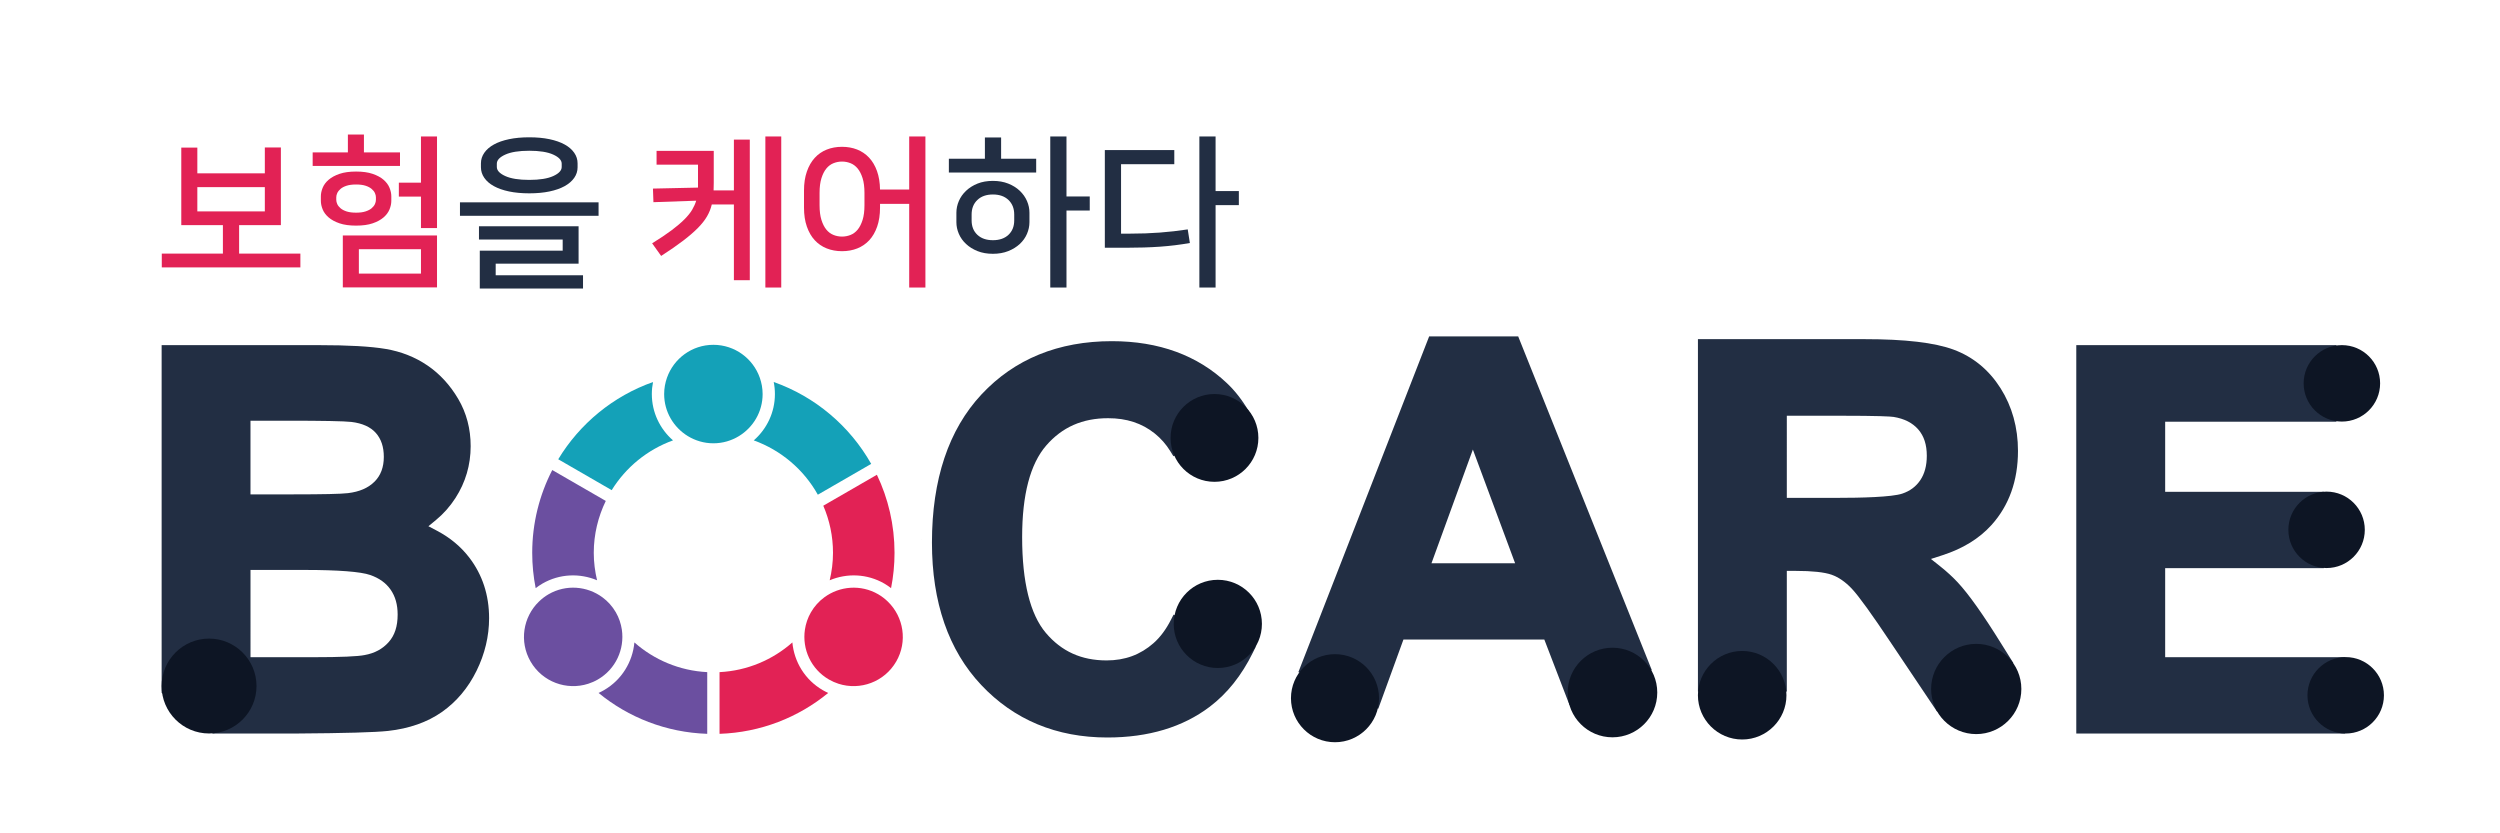 <?xml version="1.0" encoding="utf-8"?>
<!-- Generator: Adobe Illustrator 16.0.0, SVG Export Plug-In . SVG Version: 6.00 Build 0)  -->
<!DOCTYPE svg PUBLIC "-//W3C//DTD SVG 1.1//EN" "http://www.w3.org/Graphics/SVG/1.1/DTD/svg11.dtd">
<svg version="1.1" xmlns="http://www.w3.org/2000/svg" xmlns:xlink="http://www.w3.org/1999/xlink" x="0px" y="0px" width="150px"
	 height="50px" viewBox="0 0 150 50" enable-background="new 0 0 150 50" xml:space="preserve">
<g id="white">
	<path fill="#222E43" d="M56.995,32.366c-0.001-0.005-0.003-0.009-0.005-0.015c0,0.006,0,0.011,0,0.017L56.995,32.366z"/>
	<path fill="#222E43" d="M56.995,32.366c-0.001-0.005-0.003-0.009-0.005-0.015c0,0.006,0,0.011,0,0.017L56.995,32.366z"/>
	<polygon fill="#222E43" points="57.056,32.359 57.056,32.359 57.056,32.36 	"/>
	<polygon fill="#222E43" points="57.056,32.359 57.056,32.359 57.056,32.36 	"/>
	<polygon fill="#222E43" points="57.056,32.359 57.056,32.359 57.056,32.36 	"/>
	<polygon fill="#222E43" points="57.056,32.359 57.056,32.359 57.056,32.36 	"/>
	<g>
		<polygon fill="#222E43" points="124.577,44.012 124.577,20.708 140.186,20.708 140.186,25.303 129.91,25.303 129.91,29.509 
			139.432,29.509 139.432,34.089 129.91,34.089 129.91,39.432 140.697,39.432 140.697,44.012 		"/>
		<circle fill="#0D1524" cx="140.513" cy="23.001" r="2.294"/>
		<path fill="#0D1524" d="M140.742,44.012c-1.265,0-2.294-1.029-2.294-2.293c0-1.266,1.029-2.294,2.294-2.294
			s2.294,1.028,2.294,2.294C143.036,42.982,142.007,44.012,140.742,44.012z"/>
		<circle fill="#0D1524" cx="139.595" cy="31.79" r="2.293"/>
	</g>
	<g>
		<path fill="#222E43" d="M113.462,38.579c-1.149-1.724-1.941-2.82-2.355-3.259c-0.385-0.408-0.792-0.688-1.211-0.837
			c-0.438-0.152-1.164-0.23-2.159-0.23h-0.528v7.24h-5.333V20.349h9.963c2.476,0,4.236,0.207,5.382,0.631
			c1.168,0.434,2.114,1.213,2.814,2.316c0.692,1.094,1.044,2.359,1.044,3.758c0,1.782-0.535,3.279-1.591,4.449
			c-0.728,0.807-1.715,1.415-2.935,1.809l-0.697,0.226l0.573,0.456c0.382,0.303,0.729,0.623,1.034,0.949
			c0.663,0.711,1.524,1.927,2.635,3.717l0.701,1.12l-4.57,2.924L113.462,38.579z M107.208,29.872h2.971
			c1.463,0,3.338-0.044,3.96-0.256c0.464-0.157,0.816-0.42,1.076-0.802c0.26-0.381,0.393-0.875,0.393-1.468
			c0-0.665-0.167-1.181-0.511-1.578c-0.347-0.398-0.83-0.645-1.48-0.753c-0.201-0.028-0.875-0.071-3.253-0.071h-3.155V29.872z"/>
		<path fill="#0D1524" d="M104.531,44.37c-1.465,0-2.656-1.191-2.656-2.655c0-1.465,1.191-2.657,2.656-2.657
			s2.656,1.192,2.656,2.657C107.188,43.179,105.996,44.37,104.531,44.37z"/>
		<path fill="#0D1524" d="M118.574,44.046c-1.492,0-2.707-1.214-2.707-2.707s1.215-2.707,2.707-2.707s2.707,1.214,2.707,2.707
			S120.066,44.046,118.574,44.046z"/>
	</g>
	<g>
		<path fill="none" d="M13.851,40.611v-7.595h4.458c2.899,0,3.836,0.209,4.29,0.366c0.776,0.271,1.385,0.715,1.809,1.323
			c0.419,0.604,0.632,1.334,0.632,2.169c0,0.994-0.281,1.813-0.837,2.437c-0.542,0.608-1.249,0.994-2.097,1.148
			c-0.297,0.063-0.983,0.151-3.259,0.151H13.851z"/>
		<path fill="none" d="M14.244,40.218V33.41h4.064c3.168,0,3.915,0.259,4.16,0.345c0.696,0.241,1.24,0.637,1.615,1.176
			c0.373,0.536,0.562,1.191,0.562,1.944c0,0.895-0.248,1.626-0.737,2.175c-0.483,0.54-1.114,0.886-1.875,1.023
			c-0.466,0.098-1.506,0.145-3.188,0.145H14.244z"/>
		<path fill="none" d="M22.34,34.126c-0.62-0.215-1.964-0.322-4.032-0.322h-3.671v6.021h4.209c1.638,0,2.677-0.046,3.118-0.138
			c0.676-0.123,1.227-0.423,1.651-0.898c0.425-0.477,0.637-1.114,0.637-1.913c0-0.676-0.164-1.248-0.491-1.72
			C23.433,34.685,22.96,34.341,22.34,34.126z"/>
		<path fill="none" d="M15.031,39.432v-5.235h3.278c2.509,0,3.507,0.164,3.903,0.302c0.543,0.188,0.945,0.477,1.227,0.882
			c0.283,0.407,0.421,0.896,0.421,1.495c0,0.705-0.176,1.245-0.538,1.651c-0.369,0.413-0.835,0.665-1.428,0.773
			c-0.293,0.061-1.05,0.132-3.047,0.132H15.031z"/>
		<path fill="none" d="M13.851,30.842v-6.779h3.397c2.188,0,3.489,0.026,3.975,0.082c0.958,0.117,1.7,0.47,2.213,1.052
			c0.513,0.582,0.773,1.327,0.773,2.218c0,0.939-0.302,1.719-0.898,2.314c-0.571,0.571-1.345,0.919-2.299,1.031
			c-0.295,0.035-0.969,0.082-3.395,0.082H13.851z"/>
		<path fill="none" d="M14.244,30.449v-5.994h3.004c2.144,0,3.466,0.027,3.931,0.079c0.854,0.104,1.515,0.414,1.962,0.922
			c0.448,0.507,0.675,1.166,0.675,1.958c0,0.831-0.264,1.517-0.783,2.036c-0.507,0.508-1.203,0.816-2.067,0.92
			c-0.165,0.02-0.667,0.079-3.349,0.079H14.244z"/>
		<path fill="none" d="M20.919,29.979c0.778-0.092,1.39-0.36,1.835-0.806c0.446-0.446,0.668-1.032,0.668-1.759
			c0-0.696-0.192-1.262-0.576-1.698c-0.384-0.435-0.955-0.699-1.712-0.791c-0.451-0.051-1.746-0.077-3.886-0.077h-2.611v5.207h2.98
			C19.389,30.056,20.489,30.03,20.919,29.979z"/>
		<path fill="none" d="M15.031,29.662v-4.42h2.218c2.114,0,3.406,0.025,3.842,0.075c0.652,0.079,1.146,0.302,1.462,0.66
			c0.321,0.364,0.478,0.835,0.478,1.438c0,0.624-0.181,1.108-0.553,1.48c-0.379,0.379-0.919,0.612-1.604,0.694
			c-0.411,0.049-1.506,0.073-3.256,0.073H15.031z"/>
		<g>
			<path fill="#222E43" d="M12.767,44.012l-3.069-2.442V20.708h9.394c1.819,0,3.145,0.075,4.051,0.229
				c0.928,0.157,1.771,0.491,2.506,0.992c0.736,0.501,1.357,1.177,1.845,2.007c0.495,0.841,0.746,1.795,0.746,2.833
				c0,1.127-0.308,2.176-0.915,3.116c-0.324,0.502-0.715,0.943-1.164,1.313l-0.456,0.376l0.522,0.275
				c0.779,0.411,1.428,0.952,1.931,1.608c0.788,1.028,1.188,2.251,1.188,3.634c0,1.079-0.254,2.144-0.755,3.161
				c-0.503,1.023-1.202,1.854-2.077,2.468c-0.876,0.614-1.963,0.996-3.232,1.136c-0.777,0.085-2.584,0.136-5.522,0.156H12.767z
				 M15.031,39.432h3.815c1.58,0,2.63-0.045,3.037-0.13c0.597-0.108,1.071-0.363,1.438-0.775c0.362-0.406,0.538-0.945,0.538-1.651
				c0-0.598-0.137-1.087-0.421-1.495c-0.282-0.405-0.684-0.693-1.227-0.882c-0.568-0.197-1.917-0.302-3.903-0.302h-3.278V39.432z
				 M15.031,29.662h2.586c1.749,0,2.844-0.024,3.255-0.073c0.695-0.082,1.22-0.31,1.604-0.694c0.367-0.367,0.553-0.865,0.553-1.48
				c0-0.603-0.157-1.073-0.478-1.438c-0.316-0.358-0.81-0.581-1.465-0.661c-0.427-0.049-1.754-0.074-3.839-0.074h-2.218V29.662z"/>
		</g>
		<path fill="#0D1524" d="M12.544,44.009c-1.57,0-2.847-1.276-2.847-2.847c0-1.569,1.277-2.847,2.847-2.847
			c1.569,0,2.847,1.277,2.847,2.847C15.391,42.732,14.114,44.009,12.544,44.009z"/>
	</g>
	<g>
		<path fill="#222E43" d="M66.442,44.25c-3.052,0-5.598-1.06-7.567-3.149c-1.963-2.083-2.958-4.958-2.958-8.544
			c0-3.786,1-6.778,2.972-8.891c1.98-2.121,4.613-3.196,7.826-3.196c2.812,0,5.133,0.848,6.899,2.519
			c0.486,0.458,0.927,1.022,1.309,1.68l0.211,0.363l-4.731,2.341l-0.188-0.307c-0.249-0.406-0.563-0.763-0.932-1.059
			c-0.77-0.616-1.685-0.915-2.796-0.915c-1.543,0-2.758,0.536-3.715,1.64c-0.958,1.104-1.443,2.951-1.443,5.491
			c0,2.702,0.479,4.638,1.423,5.752c0.941,1.11,2.133,1.65,3.644,1.65c1.104,0,2.027-0.34,2.819-1.039
			c0.398-0.352,0.747-0.819,1.037-1.391l0.161-0.315l4.941,1.907l-0.19,0.386c-0.664,1.349-1.53,2.435-2.576,3.229
			C70.973,43.629,68.905,44.25,66.442,44.25z"/>
		<circle fill="#0D1524" cx="73.069" cy="37.434" r="2.646"/>
		<circle fill="#0D1524" cx="72.869" cy="26.275" r="2.634"/>
	</g>
	<polygon fill="#222E43" points="55.283,32.366 55.278,32.352 55.277,32.367 	"/>
	<polygon fill="#222E43" points="55.344,32.359 55.344,32.359 55.344,32.36 	"/>
	<g>
		<path fill="#E22255" d="M16.854,13.507h-2.507v1.71h3.676v0.826H9.707v-0.826h3.667v-1.71h-2.497v-4.65h0.963v1.543h4.05V8.848
			h0.963V13.507z M11.84,12.682h4.05v-1.455h-4.05V12.682z"/>
		<path fill="#E22255" d="M24,9.958H18.76V9.143h2.113V8.071h0.963v1.071H24V9.958z M21.365,13.537
			c-0.393,0-0.724-0.045-0.993-0.137c-0.269-0.092-0.486-0.21-0.653-0.354c-0.167-0.144-0.287-0.305-0.359-0.482
			c-0.072-0.177-0.108-0.347-0.108-0.511v-0.275c0-0.164,0.036-0.334,0.108-0.511c0.072-0.177,0.191-0.337,0.359-0.482
			c0.167-0.144,0.385-0.262,0.653-0.354c0.269-0.092,0.6-0.138,0.993-0.138s0.724,0.046,0.993,0.138s0.487,0.209,0.654,0.354
			c0.167,0.145,0.287,0.305,0.359,0.482c0.072,0.177,0.108,0.347,0.108,0.511v0.275c0,0.164-0.036,0.334-0.108,0.511
			c-0.072,0.177-0.192,0.338-0.359,0.482s-0.385,0.262-0.654,0.354S21.758,13.537,21.365,13.537z M21.365,12.76
			c0.223,0,0.411-0.024,0.565-0.074c0.154-0.049,0.277-0.113,0.369-0.192s0.158-0.162,0.197-0.25c0.04-0.088,0.059-0.172,0.059-0.25
			v-0.157c0-0.079-0.02-0.163-0.059-0.251c-0.039-0.088-0.105-0.172-0.197-0.25s-0.213-0.143-0.364-0.192
			c-0.15-0.049-0.341-0.074-0.57-0.074c-0.229,0-0.419,0.025-0.57,0.074c-0.151,0.049-0.272,0.113-0.364,0.192
			s-0.157,0.162-0.196,0.25c-0.04,0.088-0.059,0.172-0.059,0.251v0.157c0,0.079,0.02,0.162,0.059,0.25
			c0.039,0.088,0.104,0.172,0.196,0.25s0.213,0.143,0.364,0.192S21.136,12.76,21.365,12.76z M26.221,14.126v3.116h-5.652v-3.116
			H26.221z M21.532,16.417h3.726v-1.464h-3.726V16.417z M25.258,13.684v-1.887h-1.327v-0.835h1.327V8.189h0.963v5.495H25.258z"/>
		<path fill="#222E43" d="M35.914,12.141v0.806h-8.316v-0.806H35.914z M28.787,17.312v-2.271h4.974v-0.668h-5.023v-0.796h5.977
			v2.241h-4.974v0.698h5.24v0.796H28.787z M31.756,8.238c0.452,0,0.857,0.038,1.214,0.113c0.357,0.075,0.66,0.182,0.909,0.319
			s0.44,0.303,0.575,0.497c0.134,0.193,0.201,0.404,0.201,0.634v0.236c0,0.229-0.067,0.441-0.201,0.634
			c-0.135,0.193-0.326,0.359-0.575,0.497c-0.249,0.137-0.552,0.244-0.909,0.319c-0.357,0.075-0.762,0.113-1.214,0.113
			s-0.857-0.038-1.214-0.113c-0.357-0.075-0.66-0.182-0.909-0.319c-0.25-0.138-0.441-0.303-0.575-0.497s-0.202-0.405-0.202-0.634
			V9.801c0-0.229,0.067-0.44,0.202-0.634s0.326-0.359,0.575-0.497c0.249-0.138,0.552-0.244,0.909-0.319
			C30.899,8.276,31.304,8.238,31.756,8.238z M31.756,10.794c0.623,0,1.103-0.077,1.44-0.231c0.337-0.154,0.506-0.335,0.506-0.545
			V9.821c0-0.209-0.169-0.391-0.506-0.545c-0.338-0.154-0.818-0.231-1.44-0.231s-1.103,0.077-1.44,0.231
			C29.978,9.43,29.81,9.611,29.81,9.821v0.197c0,0.21,0.168,0.392,0.506,0.545C30.653,10.717,31.133,10.794,31.756,10.794z"/>
		<path fill="#E22255" d="M41.881,9.88h-2.487V9.054h3.431v1.927c0,0.079-0.002,0.154-0.005,0.226
			c-0.003,0.072-0.005,0.144-0.005,0.216h1.219V8.376h0.954v8.435h-0.954v-4.542h-1.327c-0.059,0.25-0.154,0.487-0.285,0.713
			c-0.131,0.226-0.314,0.459-0.55,0.698c-0.236,0.239-0.533,0.495-0.89,0.767c-0.357,0.272-0.795,0.575-1.313,0.909l-0.541-0.757
			c0.458-0.282,0.845-0.541,1.16-0.777c0.314-0.236,0.573-0.455,0.776-0.659c0.203-0.203,0.359-0.396,0.467-0.58
			c0.108-0.184,0.188-0.364,0.241-0.541l-2.566,0.089l-0.029-0.816l2.703-0.059V9.88z M46.875,17.253h-0.953V8.189h0.953V17.253z"/>
		<path fill="#E22255" d="M54.552,17.253v-5.023h-1.75v0.226c0,0.433-0.058,0.813-0.172,1.14c-0.115,0.328-0.272,0.6-0.472,0.816
			c-0.2,0.216-0.439,0.38-0.718,0.492c-0.278,0.111-0.585,0.167-0.919,0.167c-0.334,0-0.641-0.056-0.919-0.167
			c-0.279-0.111-0.518-0.275-0.718-0.492c-0.2-0.216-0.357-0.488-0.472-0.816c-0.115-0.328-0.172-0.708-0.172-1.14v-1.022
			c0-0.433,0.058-0.813,0.172-1.14c0.114-0.328,0.271-0.601,0.472-0.821c0.2-0.22,0.439-0.385,0.718-0.497
			c0.278-0.111,0.584-0.167,0.919-0.167c0.328,0,0.629,0.054,0.904,0.162c0.275,0.108,0.515,0.271,0.718,0.486
			c0.203,0.216,0.362,0.485,0.477,0.806c0.115,0.321,0.175,0.692,0.182,1.111h1.75V8.189h0.973v9.064H54.552z M50.521,14.195
			c0.177,0,0.347-0.033,0.511-0.098c0.164-0.065,0.306-0.172,0.428-0.319c0.121-0.147,0.219-0.341,0.295-0.58
			c0.075-0.239,0.113-0.532,0.113-0.88v-0.747c0-0.347-0.038-0.641-0.113-0.88c-0.076-0.239-0.174-0.433-0.295-0.58
			c-0.122-0.147-0.264-0.254-0.428-0.319c-0.164-0.065-0.334-0.098-0.511-0.098s-0.348,0.033-0.511,0.098
			c-0.164,0.065-0.307,0.172-0.428,0.319s-0.22,0.341-0.295,0.58s-0.113,0.533-0.113,0.88v0.747c0,0.348,0.038,0.641,0.113,0.88
			s0.174,0.433,0.295,0.58s0.264,0.254,0.428,0.319C50.174,14.163,50.345,14.195,50.521,14.195z"/>
		<path fill="#222E43" d="M59.094,9.526V8.248h0.973v1.278h2.104v0.826h-5.239V9.526H59.094z M59.575,15.228
			c-0.347,0-0.655-0.054-0.924-0.162c-0.269-0.108-0.498-0.25-0.688-0.428c-0.19-0.177-0.334-0.38-0.433-0.609
			s-0.147-0.462-0.147-0.698v-0.57c0-0.236,0.049-0.468,0.147-0.698s0.242-0.434,0.433-0.615c0.19-0.18,0.419-0.324,0.688-0.433
			c0.269-0.108,0.577-0.162,0.924-0.162c0.341,0,0.647,0.054,0.919,0.162c0.272,0.108,0.503,0.252,0.693,0.433
			c0.19,0.181,0.334,0.385,0.433,0.615s0.147,0.462,0.147,0.698v0.57c0,0.236-0.049,0.468-0.147,0.698s-0.243,0.433-0.433,0.609
			c-0.19,0.177-0.421,0.32-0.693,0.428C60.223,15.174,59.916,15.228,59.575,15.228z M59.575,11.669c-0.393,0-0.705,0.11-0.934,0.33
			c-0.229,0.22-0.344,0.509-0.344,0.87v0.354c0,0.361,0.115,0.649,0.344,0.865c0.229,0.216,0.541,0.324,0.934,0.324
			c0.394,0,0.705-0.108,0.934-0.324s0.344-0.504,0.344-0.865v-0.354c0-0.36-0.115-0.65-0.344-0.87S59.969,11.669,59.575,11.669z
			 M65.385,12.632h-1.396v4.621h-0.973V8.189h0.973v3.598h1.396V12.632z"/>
		<path fill="#222E43" d="M70.458,9.851h-3.195v4.168h0.521c0.643,0,1.244-0.021,1.804-0.064c0.56-0.042,1.119-0.106,1.676-0.191
			l0.128,0.816c-0.583,0.104-1.181,0.178-1.794,0.221c-0.613,0.043-1.286,0.064-2.02,0.064h-1.288V9.005h4.168V9.851z
			 M74.331,12.308h-1.396v4.945h-0.973V8.189h0.973v3.274h1.396V12.308z"/>
	</g>
	<g>
		<path fill="none" d="M43.705,43.157c-2.016,0-3.703-0.744-5.016-2.211c-1.29-1.441-1.945-3.544-1.945-6.251
			c0-2.745,0.639-4.853,1.899-6.265c1.283-1.438,2.986-2.166,5.062-2.166c2.075,0,3.771,0.722,5.039,2.145
			c1.245,1.396,1.875,3.491,1.875,6.226c0,2.765-0.646,4.893-1.921,6.325C47.4,42.418,45.72,43.157,43.705,43.157z"/>
		<path fill="none" d="M43.705,27.052c-1.851,0-3.343,0.634-4.475,1.903c-1.133,1.269-1.699,3.183-1.699,5.74
			c0,2.519,0.582,4.427,1.745,5.727c1.162,1.299,2.639,1.949,4.429,1.949c1.789,0,3.258-0.646,4.406-1.934
			c1.148-1.29,1.722-3.224,1.722-5.803c0-2.548-0.559-4.449-1.676-5.703C47.039,27.679,45.555,27.052,43.705,27.052z"/>
		<g>
			<path fill="#14A1B8" d="M40.38,26.423c-0.776-0.677-1.27-1.671-1.27-2.78c0-0.247,0.025-0.488,0.072-0.722
				c-2.39,0.844-4.397,2.499-5.688,4.635l3.208,1.853C37.55,28.038,38.843,26.977,40.38,26.423z"/>
			<path fill="#14A1B8" d="M45.226,26.423c1.64,0.591,3.004,1.756,3.844,3.259l3.202-1.849c-1.283-2.27-3.356-4.032-5.849-4.913
				c0.047,0.234,0.072,0.475,0.072,0.722C46.496,24.751,46.002,25.746,45.226,26.423z"/>
			<path fill="#6B4FA0" d="M35.824,34.816c-0.125-0.529-0.198-1.079-0.198-1.646c0-1.116,0.264-2.171,0.721-3.114l-3.211-1.854
				c-0.767,1.489-1.203,3.178-1.203,4.968c0,0.726,0.072,1.434,0.208,2.119c0.127-0.098,0.26-0.19,0.403-0.273
				C33.583,34.415,34.795,34.384,35.824,34.816z"/>
			<path fill="#E22255" d="M49.98,33.17c0,0.567-0.073,1.117-0.198,1.646c1.029-0.433,2.241-0.4,3.279,0.199
				c0.144,0.083,0.276,0.177,0.403,0.274c0.136-0.686,0.208-1.395,0.208-2.12c0-1.676-0.38-3.264-1.058-4.683l-3.216,1.857
				C49.772,31.213,49.98,32.167,49.98,33.17z"/>
			<path fill="#E22255" d="M47.542,38.546c-1.178,1.04-2.698,1.697-4.37,1.782v3.702c2.471-0.083,4.734-0.987,6.52-2.453
				c-0.109-0.05-0.217-0.104-0.323-0.166C48.291,40.789,47.648,39.7,47.542,38.546z"/>
			<path fill="#6B4FA0" d="M38.064,38.546c-0.106,1.154-0.749,2.243-1.827,2.865c-0.106,0.062-0.214,0.116-0.323,0.166
				c1.787,1.466,4.049,2.37,6.52,2.453v-3.702C40.763,40.243,39.243,39.586,38.064,38.546z"/>
			<path fill="#14A1B8" d="M45.587,22.662c-0.405-1.148-1.497-1.973-2.784-1.973s-2.379,0.824-2.784,1.973
				c-0.108,0.308-0.17,0.637-0.17,0.981c0,1.068,0.569,2.001,1.418,2.521c0.448,0.273,0.973,0.434,1.536,0.434
				c0.563,0,1.088-0.16,1.536-0.434c0.849-0.52,1.418-1.452,1.418-2.521C45.757,23.298,45.695,22.969,45.587,22.662z"/>
			<path fill="#6B4FA0" d="M37.311,37.78c-0.053-0.357-0.17-0.712-0.362-1.044c-0.21-0.363-0.486-0.664-0.803-0.897
				c-0.917-0.677-2.183-0.79-3.232-0.184c-0.216,0.125-0.407,0.274-0.579,0.441c-0.949,0.92-1.193,2.396-0.502,3.594
				c0.709,1.228,2.166,1.753,3.462,1.335c0.196-0.063,0.388-0.146,0.573-0.254C36.948,40.148,37.483,38.945,37.311,37.78z"/>
			<path fill="#E22255" d="M53.271,36.097c-0.171-0.167-0.363-0.316-0.579-0.441c-1.05-0.606-2.316-0.493-3.233,0.184
				c-0.317,0.233-0.593,0.534-0.803,0.898c-0.192,0.332-0.31,0.687-0.362,1.044c-0.172,1.164,0.363,2.367,1.444,2.99
				c0.185,0.107,0.377,0.19,0.573,0.254c1.296,0.418,2.752-0.107,3.462-1.335C54.465,38.493,54.22,37.017,53.271,36.097z"/>
		</g>
	</g>
	<g>
		<g>
			<path fill="#222E43" d="M77.903,40.328l7.846-20.143h5.343l8.016,20.021l-4.938,2.095l-1.51-3.928h-8.454l-1.51,4.152
				L77.903,40.328z M85.889,33.794h5.017l-2.534-6.822L85.889,33.794z"/>
			<path fill="#222E43" d="M90.825,20.579h-4.808l-7.613,19.547l4.067,1.865l1.457-4.01h9.001l1.46,3.799l4.21-1.785L90.825,20.579z
				 M85.326,34.188l3.042-8.356l3.103,8.356H85.326z"/>
			<path fill="#222E43" d="M78.905,39.923l7.381-18.951h4.273l7.532,18.811l-3.48,1.477L93.2,37.588h-9.547l-1.405,3.867
				L78.905,39.923z M84.765,34.58h7.271l-3.672-9.888L84.765,34.58z"/>
			<circle fill="#0D1524" cx="80.1" cy="41.892" r="2.642"/>
		</g>
		<circle fill="#0D1524" cx="96.748" cy="41.551" r="2.688"/>
	</g>
</g>
<g id="black" display="none">
	<path display="inline" fill="#222E43" d="M57.127,32.42c-0.001-0.004-0.003-0.008-0.004-0.014c-0.001,0.006-0.001,0.01-0.001,0.018
		L57.127,32.42z"/>
	<path display="inline" fill="#222E43" d="M57.127,32.42c-0.001-0.004-0.003-0.008-0.004-0.014c-0.001,0.006-0.001,0.01-0.001,0.018
		L57.127,32.42z"/>
	<polygon display="inline" fill="#222E43" points="57.189,32.414 57.189,32.414 57.189,32.414 	"/>
	<polygon display="inline" fill="#222E43" points="57.189,32.414 57.189,32.414 57.189,32.414 	"/>
	<polygon display="inline" fill="#222E43" points="57.189,32.414 57.189,32.414 57.189,32.414 	"/>
	<polygon display="inline" fill="#222E43" points="57.189,32.414 57.189,32.414 57.189,32.414 	"/>
	<polygon display="inline" fill="#FFFFFF" points="124.934,44.104 124.934,20.724 140.592,20.724 140.592,25.334 130.283,25.334 
		130.283,29.553 139.836,29.553 139.836,34.148 130.283,34.148 130.283,39.508 141.107,39.508 141.107,44.104 	"/>
	<circle display="inline" fill="#D8D8D7" cx="140.922" cy="23.025" r="2.301"/>
	<path display="inline" fill="#D8D8D7" d="M141.152,44.104c-1.27,0-2.303-1.031-2.303-2.301c0-1.268,1.033-2.301,2.303-2.301
		c1.268,0,2.301,1.033,2.301,2.301C143.453,43.072,142.42,44.104,141.152,44.104z"/>
	<path display="inline" fill="#D8D8D7" d="M140.002,34.143c-1.27,0-2.303-1.031-2.303-2.301s1.033-2.301,2.303-2.301
		c1.268,0,2.301,1.031,2.301,2.301S141.27,34.143,140.002,34.143z"/>
	<path display="inline" fill="#FFFFFF" d="M113.781,38.654c-1.152-1.729-1.949-2.83-2.361-3.27c-0.387-0.408-0.797-0.691-1.217-0.84
		c-0.439-0.154-1.168-0.232-2.166-0.232h-0.531v7.266h-5.35V20.364h9.994c2.486,0,4.252,0.207,5.402,0.632
		c1.172,0.436,2.121,1.218,2.822,2.325c0.695,1.097,1.049,2.367,1.049,3.771c0,1.789-0.539,3.289-1.598,4.463
		c-0.729,0.811-1.721,1.42-2.943,1.814l-0.701,0.227l0.576,0.459c0.383,0.303,0.732,0.625,1.037,0.951
		c0.666,0.713,1.531,1.934,2.645,3.729l0.703,1.125l-4.584,2.934L113.781,38.654z M107.506,29.918h2.98
		c1.469,0,3.35-0.043,3.973-0.256c0.467-0.158,0.82-0.422,1.082-0.805c0.26-0.383,0.393-0.879,0.393-1.473
		c0-0.668-0.168-1.186-0.512-1.584c-0.348-0.399-0.834-0.645-1.486-0.753c-0.201-0.03-0.877-0.073-3.262-0.073h-3.168V29.918z"/>
	<path display="inline" fill="#D8D8D7" d="M104.82,44.465c-1.469,0-2.664-1.195-2.664-2.664c0-1.471,1.195-2.666,2.664-2.666
		c1.471,0,2.666,1.195,2.666,2.666C107.486,43.27,106.291,44.465,104.82,44.465z"/>
	<circle display="inline" fill="#D8D8D7" cx="118.91" cy="41.423" r="2.716"/>
	<g display="inline">
		<path fill="#FFFFFF" d="M12.753,44.104l-3.08-2.449v-20.93h9.425c1.826,0,3.155,0.075,4.065,0.228
			c0.931,0.159,1.776,0.495,2.515,0.997c0.738,0.503,1.361,1.18,1.851,2.014c0.496,0.844,0.748,1.8,0.748,2.843
			c0,1.131-0.309,2.182-0.918,3.127c-0.325,0.502-0.717,0.945-1.167,1.316l-0.458,0.377l0.524,0.275
			c0.781,0.414,1.433,0.957,1.937,1.615c0.791,1.031,1.192,2.258,1.192,3.645c0,1.084-0.255,2.15-0.757,3.172
			c-0.505,1.027-1.207,1.859-2.084,2.477c-0.879,0.615-1.97,0.998-3.242,1.141c-0.781,0.084-2.593,0.135-5.542,0.154H12.753z
			 M15.024,39.508h3.828c1.585,0,2.639-0.043,3.048-0.129c0.599-0.109,1.074-0.363,1.443-0.777c0.362-0.406,0.539-0.949,0.539-1.656
			c0-0.602-0.138-1.092-0.422-1.502c-0.283-0.406-0.686-0.693-1.231-0.885c-0.569-0.197-1.923-0.301-3.917-0.301h-3.289V39.508z
			 M15.024,29.707h2.595c1.755,0,2.854-0.023,3.267-0.072c0.698-0.082,1.224-0.311,1.61-0.697c0.368-0.369,0.554-0.869,0.554-1.486
			c0-0.604-0.157-1.074-0.479-1.441c-0.317-0.36-0.812-0.583-1.47-0.663c-0.429-0.049-1.759-0.075-3.851-0.075h-2.226V29.707z"/>
	</g>
	<path display="inline" fill="#D8D8D7" d="M12.53,44.102c-1.575,0-2.856-1.279-2.856-2.855s1.281-2.855,2.856-2.855
		c1.574,0,2.856,1.279,2.856,2.855S14.104,44.102,12.53,44.102z"/>
	<path display="inline" fill="#FFFFFF" d="M66.606,44.344c-3.062,0-5.616-1.064-7.592-3.158c-1.969-2.092-2.968-4.977-2.968-8.574
		c0-3.799,1.003-6.801,2.982-8.92c1.986-2.129,4.628-3.208,7.852-3.208c2.821,0,5.149,0.851,6.922,2.528
		c0.488,0.46,0.93,1.026,1.313,1.685l0.213,0.366l-4.748,2.349l-0.188-0.309c-0.25-0.408-0.565-0.766-0.935-1.063
		c-0.773-0.618-1.691-0.918-2.806-0.918c-1.547,0-2.767,0.538-3.727,1.645c-0.96,1.107-1.448,2.961-1.448,5.51
		c0,2.711,0.48,4.652,1.428,5.771c0.945,1.113,2.141,1.654,3.657,1.654c1.108,0,2.033-0.34,2.828-1.043
		c0.4-0.352,0.75-0.82,1.041-1.393l0.161-0.318l4.957,1.916l-0.189,0.385c-0.666,1.354-1.536,2.443-2.585,3.24
		C71.151,43.721,69.077,44.344,66.606,44.344z"/>
	<path display="inline" fill="#D8D8D7" d="M73.254,40.16c-1.463,0-2.654-1.191-2.654-2.656c0-1.463,1.19-2.654,2.654-2.654
		c1.464,0,2.656,1.191,2.656,2.654C75.91,38.969,74.719,40.16,73.254,40.16z"/>
	<path display="inline" fill="#D8D8D7" d="M73.054,28.951c-1.458,0-2.643-1.186-2.643-2.643c0-1.456,1.185-2.642,2.643-2.642
		s2.643,1.186,2.643,2.642C75.697,27.766,74.512,28.951,73.054,28.951z"/>
	<path display="inline" fill="#222E43" d="M55.41,32.42c-0.002-0.006-0.003-0.008-0.005-0.014c0,0.006,0,0.01,0,0.016L55.41,32.42z"
		/>
	<polygon display="inline" fill="#222E43" points="55.472,32.414 55.472,32.414 55.472,32.414 	"/>
	<g display="inline">
		<path fill="#E22255" d="M16.718,13.5h-2.515v1.716h3.689v0.828H9.547v-0.828h3.679V13.5h-2.505V8.834h0.967v1.548h4.063V8.825
			h0.966V13.5z M11.688,12.671h4.063v-1.459h-4.063V12.671z"/>
		<path fill="#E22255" d="M23.888,9.939h-5.257V9.121h2.12V8.045h0.967v1.075h2.17V9.939z M21.245,13.529
			c-0.395,0-0.727-0.046-0.996-0.138s-0.488-0.21-0.656-0.355s-0.288-0.306-0.36-0.483c-0.073-0.178-0.108-0.349-0.108-0.513v-0.276
			c0-0.164,0.036-0.335,0.108-0.513c0.072-0.178,0.192-0.339,0.36-0.483s0.386-0.263,0.656-0.355
			c0.27-0.092,0.602-0.138,0.996-0.138s0.727,0.046,0.996,0.138c0.27,0.092,0.488,0.21,0.656,0.355
			c0.167,0.145,0.288,0.306,0.36,0.483c0.072,0.177,0.108,0.349,0.108,0.513v0.276c0,0.164-0.036,0.335-0.108,0.513
			c-0.072,0.177-0.192,0.339-0.36,0.483c-0.168,0.145-0.387,0.263-0.656,0.355S21.639,13.529,21.245,13.529z M21.245,12.75
			c0.224,0,0.413-0.025,0.567-0.074c0.154-0.049,0.277-0.113,0.37-0.192c0.092-0.079,0.158-0.163,0.197-0.252
			c0.04-0.088,0.059-0.172,0.059-0.251v-0.158c0-0.079-0.02-0.163-0.059-0.251s-0.105-0.172-0.197-0.251s-0.214-0.143-0.365-0.192
			c-0.151-0.049-0.342-0.074-0.572-0.074c-0.23,0-0.421,0.024-0.572,0.074c-0.151,0.049-0.273,0.113-0.365,0.192
			c-0.092,0.079-0.158,0.163-0.197,0.251c-0.039,0.089-0.059,0.173-0.059,0.251v0.158c0,0.079,0.02,0.163,0.059,0.251
			c0.04,0.089,0.105,0.173,0.197,0.252c0.092,0.079,0.214,0.143,0.365,0.192C20.824,12.725,21.015,12.75,21.245,12.75z
			 M26.117,14.121v3.126h-5.671v-3.126H26.117z M21.413,16.419h3.738v-1.47h-3.738V16.419z M25.15,13.677v-1.894h-1.332v-0.838
			h1.332V8.164h0.967v5.514H25.15z"/>
		<path fill="#FFFFFF" d="M35.842,12.128v0.809h-8.344v-0.809H35.842z M28.691,17.316v-2.278h4.991v-0.67h-5.04v-0.799h5.997v2.249
			h-4.99v0.7h5.257v0.799H28.691z M31.67,8.213c0.454,0,0.859,0.038,1.218,0.114s0.663,0.182,0.913,0.32
			c0.25,0.138,0.442,0.304,0.577,0.498s0.202,0.406,0.202,0.636v0.237c0,0.23-0.067,0.442-0.202,0.636s-0.327,0.36-0.577,0.498
			c-0.25,0.138-0.554,0.245-0.913,0.32s-0.764,0.113-1.218,0.113c-0.454,0-0.86-0.038-1.218-0.113s-0.663-0.183-0.912-0.32
			c-0.25-0.138-0.442-0.304-0.577-0.498s-0.202-0.406-0.202-0.636V9.781c0-0.23,0.067-0.442,0.202-0.636s0.327-0.36,0.577-0.498
			c0.25-0.138,0.554-0.245,0.912-0.32S31.216,8.213,31.67,8.213z M31.67,10.777c0.625,0,1.106-0.077,1.445-0.232
			c0.338-0.154,0.508-0.337,0.508-0.547V9.801c0-0.21-0.169-0.393-0.508-0.547c-0.339-0.154-0.82-0.231-1.445-0.231
			c-0.625,0-1.106,0.077-1.445,0.231c-0.338,0.155-0.508,0.337-0.508,0.547v0.197c0,0.21,0.169,0.393,0.508,0.547
			C30.563,10.7,31.045,10.777,31.67,10.777z"/>
		<path fill="#E22255" d="M41.828,9.86h-2.496V9.032h3.442v1.933c0,0.079-0.002,0.154-0.005,0.227
			c-0.003,0.073-0.005,0.145-0.005,0.217h1.223V8.351h0.957v8.462h-0.957v-4.557h-1.332c-0.059,0.25-0.154,0.488-0.286,0.715
			c-0.132,0.227-0.316,0.46-0.553,0.701c-0.236,0.24-0.534,0.496-0.893,0.769s-0.797,0.577-1.316,0.912l-0.542-0.759
			c0.46-0.283,0.848-0.542,1.164-0.779c0.316-0.236,0.576-0.457,0.779-0.661c0.204-0.204,0.36-0.398,0.469-0.582
			c0.108-0.184,0.189-0.365,0.242-0.542l-2.574,0.089l-0.03-0.818l2.712-0.06V9.86z M46.838,17.257h-0.957V8.164h0.957V17.257z"/>
		<path fill="#E22255" d="M54.541,17.257v-5.04h-1.755v0.227c0,0.434-0.058,0.815-0.173,1.144s-0.273,0.602-0.473,0.818
			c-0.201,0.217-0.441,0.381-0.72,0.493s-0.587,0.168-0.922,0.168c-0.335,0-0.643-0.056-0.922-0.168
			c-0.28-0.112-0.52-0.276-0.72-0.493c-0.201-0.217-0.358-0.49-0.473-0.818c-0.115-0.329-0.173-0.71-0.173-1.144v-1.026
			c0-0.434,0.058-0.815,0.173-1.144c0.115-0.329,0.272-0.603,0.473-0.824c0.201-0.22,0.44-0.386,0.72-0.498
			c0.279-0.112,0.587-0.167,0.922-0.167c0.329,0,0.631,0.054,0.907,0.163c0.276,0.108,0.516,0.271,0.72,0.488
			c0.204,0.217,0.363,0.487,0.479,0.809c0.115,0.322,0.176,0.694,0.183,1.115h1.755V8.164h0.977v9.094H54.541z M50.498,14.19
			c0.177,0,0.348-0.033,0.513-0.099c0.164-0.065,0.307-0.173,0.429-0.321c0.122-0.147,0.22-0.342,0.296-0.582
			c0.075-0.24,0.113-0.534,0.113-0.883v-0.75c0-0.349-0.038-0.643-0.113-0.883c-0.076-0.24-0.174-0.434-0.296-0.582
			c-0.122-0.148-0.265-0.254-0.429-0.32c-0.165-0.066-0.335-0.099-0.513-0.099c-0.178,0-0.349,0.033-0.513,0.099
			s-0.307,0.172-0.429,0.32c-0.122,0.148-0.221,0.342-0.296,0.582c-0.076,0.24-0.114,0.534-0.114,0.883v0.75
			c0,0.349,0.038,0.643,0.114,0.883c0.075,0.24,0.174,0.434,0.296,0.582c0.122,0.148,0.264,0.255,0.429,0.321
			C50.149,14.157,50.32,14.19,50.498,14.19z"/>
		<path fill="#FFFFFF" d="M59.098,9.505V8.223h0.977v1.282h2.11v0.829h-5.257V9.505H59.098z M59.581,15.226
			c-0.349,0-0.658-0.054-0.927-0.163c-0.27-0.109-0.5-0.251-0.69-0.429c-0.191-0.178-0.335-0.381-0.434-0.611
			c-0.099-0.23-0.148-0.464-0.148-0.701V12.75c0-0.237,0.049-0.47,0.148-0.7s0.243-0.436,0.434-0.617
			c0.19-0.181,0.421-0.325,0.69-0.434c0.27-0.109,0.579-0.163,0.927-0.163c0.342,0,0.649,0.054,0.922,0.163
			c0.273,0.108,0.505,0.253,0.695,0.434c0.191,0.181,0.335,0.387,0.434,0.617s0.148,0.463,0.148,0.7v0.572
			c0,0.237-0.049,0.47-0.148,0.701c-0.099,0.23-0.243,0.434-0.434,0.611c-0.19,0.178-0.422,0.32-0.695,0.429
			C60.23,15.171,59.923,15.226,59.581,15.226z M59.581,11.655c-0.395,0-0.707,0.11-0.937,0.33c-0.23,0.221-0.345,0.512-0.345,0.873
			v0.355c0,0.362,0.115,0.651,0.345,0.868c0.23,0.217,0.542,0.325,0.937,0.325s0.707-0.108,0.937-0.325
			c0.23-0.217,0.345-0.506,0.345-0.868v-0.355c0-0.361-0.115-0.652-0.345-0.873C60.288,11.765,59.976,11.655,59.581,11.655z
			 M65.41,12.622h-1.4v4.636h-0.977V8.164h0.977v3.61h1.4V12.622z"/>
		<path fill="#FFFFFF" d="M70.499,9.831h-3.206v4.182h0.523c0.644,0,1.248-0.021,1.81-0.064c0.563-0.042,1.123-0.107,1.682-0.192
			l0.128,0.819c-0.585,0.105-1.186,0.179-1.8,0.222c-0.615,0.043-1.291,0.064-2.027,0.064h-1.292V8.982h4.182V9.831z M74.385,12.296
			h-1.4v4.961h-0.977V8.164h0.977v3.285h1.4V12.296z"/>
	</g>
	<g display="inline">
		<path fill="none" d="M43.793,43.248c-2.022,0-3.715-0.748-5.032-2.219c-1.294-1.447-1.951-3.557-1.951-6.271
			c0-2.754,0.641-4.869,1.905-6.285c1.288-1.443,2.996-2.174,5.078-2.174s3.784,0.725,5.056,2.15
			c1.249,1.402,1.882,3.504,1.882,6.248c0,2.773-0.649,4.908-1.927,6.346C47.501,42.504,45.815,43.248,43.793,43.248z"/>
		<path fill="none" d="M43.793,27.088c-1.857,0-3.353,0.637-4.489,1.91c-1.137,1.273-1.705,3.193-1.705,5.76
			c0,2.525,0.583,4.441,1.75,5.744c1.167,1.305,2.648,1.955,4.444,1.955s3.269-0.646,4.42-1.939c1.152-1.295,1.728-3.234,1.728-5.82
			c0-2.557-0.561-4.465-1.682-5.723C47.139,27.717,45.65,27.088,43.793,27.088z"/>
		<g>
			<path fill="#14A1B8" d="M40.459,26.457c-0.78-0.679-1.274-1.676-1.274-2.789c0-0.249,0.025-0.489,0.072-0.724
				c-2.398,0.847-4.411,2.508-5.708,4.652l3.22,1.857C37.619,28.078,38.916,27.014,40.459,26.457z"/>
			<path fill="#14A1B8" d="M45.32,26.457c1.645,0.594,3.014,1.762,3.857,3.27l3.212-1.854c-1.287-2.278-3.367-4.045-5.868-4.929
				c0.048,0.235,0.072,0.476,0.072,0.724C46.593,24.781,46.099,25.778,45.32,26.457z"/>
			<path fill="#6B4FA0" d="M35.887,34.879c-0.125-0.531-0.199-1.082-0.199-1.652c0-1.121,0.266-2.178,0.724-3.125l-3.221-1.857
				c-0.77,1.492-1.207,3.186-1.207,4.982c0,0.727,0.073,1.439,0.209,2.127c0.128-0.098,0.261-0.191,0.404-0.275
				C33.639,34.477,34.855,34.445,35.887,34.879z"/>
			<path fill="#E22255" d="M50.09,33.227c0,0.57-0.074,1.121-0.199,1.652c1.032-0.434,2.248-0.402,3.291,0.199
				c0.144,0.084,0.276,0.178,0.404,0.275c0.136-0.688,0.209-1.4,0.209-2.127c0-1.682-0.382-3.275-1.062-4.697l-3.226,1.863
				C49.881,31.264,50.09,32.221,50.09,33.227z"/>
			<path fill="#E22255" d="M47.644,38.621c-1.183,1.043-2.707,1.703-4.384,1.789v3.713c2.479-0.082,4.749-0.99,6.541-2.461
				c-0.109-0.049-0.217-0.104-0.324-0.166C48.396,40.871,47.75,39.779,47.644,38.621z"/>
			<path fill="#6B4FA0" d="M38.134,38.621c-0.106,1.158-0.751,2.25-1.833,2.875c-0.106,0.063-0.215,0.117-0.325,0.166
				c1.793,1.471,4.063,2.379,6.542,2.461V40.41C40.842,40.324,39.317,39.664,38.134,38.621z"/>
			<path fill="#14A1B8" d="M45.682,22.684c-0.406-1.152-1.502-1.98-2.793-1.98c-1.292,0-2.387,0.828-2.793,1.98
				c-0.108,0.308-0.171,0.639-0.171,0.984c0,1.072,0.571,2.008,1.423,2.529c0.45,0.273,0.976,0.434,1.542,0.434
				c0.565,0,1.091-0.16,1.541-0.434c0.853-0.521,1.423-1.457,1.423-2.529C45.853,23.323,45.791,22.992,45.682,22.684z"/>
			<path fill="#6B4FA0" d="M37.378,37.852c-0.053-0.357-0.171-0.713-0.363-1.047c-0.21-0.363-0.487-0.666-0.805-0.9
				c-0.92-0.678-2.19-0.793-3.243-0.184c-0.217,0.125-0.409,0.275-0.581,0.443c-0.952,0.922-1.197,2.404-0.505,3.605
				c0.712,1.232,2.174,1.758,3.474,1.338c0.197-0.063,0.389-0.146,0.575-0.254C37.015,40.229,37.551,39.021,37.378,37.852z"/>
			<path fill="#E22255" d="M53.392,36.164c-0.171-0.168-0.363-0.318-0.581-0.443c-1.053-0.609-2.323-0.494-3.243,0.184
				c-0.318,0.234-0.594,0.537-0.805,0.902c-0.193,0.332-0.311,0.688-0.363,1.047c-0.173,1.168,0.364,2.375,1.448,3
				c0.186,0.107,0.378,0.191,0.575,0.254c1.301,0.42,2.762-0.105,3.473-1.338C54.589,38.568,54.344,37.086,53.392,36.164z"/>
		</g>
	</g>
	<path display="inline" fill="#FFFFFF" d="M78.104,40.41l7.873-20.21h5.359l8.045,20.087l-4.957,2.102l-1.516-3.939h-8.48
		l-1.516,4.164L78.104,40.41z M86.117,33.854h5.033l-2.541-6.846L86.117,33.854z"/>
	<path display="inline" fill="#FFFFFF" d="M91.07,20.594h-4.824l-7.637,19.611l4.078,1.873l1.463-4.023h9.031l1.465,3.813
		l4.225-1.793L91.07,20.594z M85.553,34.248l3.053-8.383l3.111,8.383H85.553z"/>
	<path display="inline" fill="#FFFFFF" d="M79.111,40.002l7.404-19.014h4.287l7.557,18.875l-3.49,1.48l-1.416-3.684h-9.578
		l-1.41,3.879L79.111,40.002z M84.99,34.643h7.295l-3.684-9.922L84.99,34.643z"/>
	<path display="inline" fill="#D8D8D7" d="M80.309,44.627c-1.461,0-2.65-1.188-2.65-2.65c0-1.461,1.189-2.65,2.65-2.65
		s2.652,1.189,2.652,2.65C82.961,43.439,81.77,44.627,80.309,44.627z"/>
	<path display="inline" fill="#D8D8D7" d="M97.012,44.332c-1.486,0-2.695-1.209-2.695-2.697c0-1.486,1.209-2.697,2.695-2.697
		c1.488,0,2.697,1.211,2.697,2.697C99.709,43.123,98.5,44.332,97.012,44.332z"/>
</g>
</svg>
